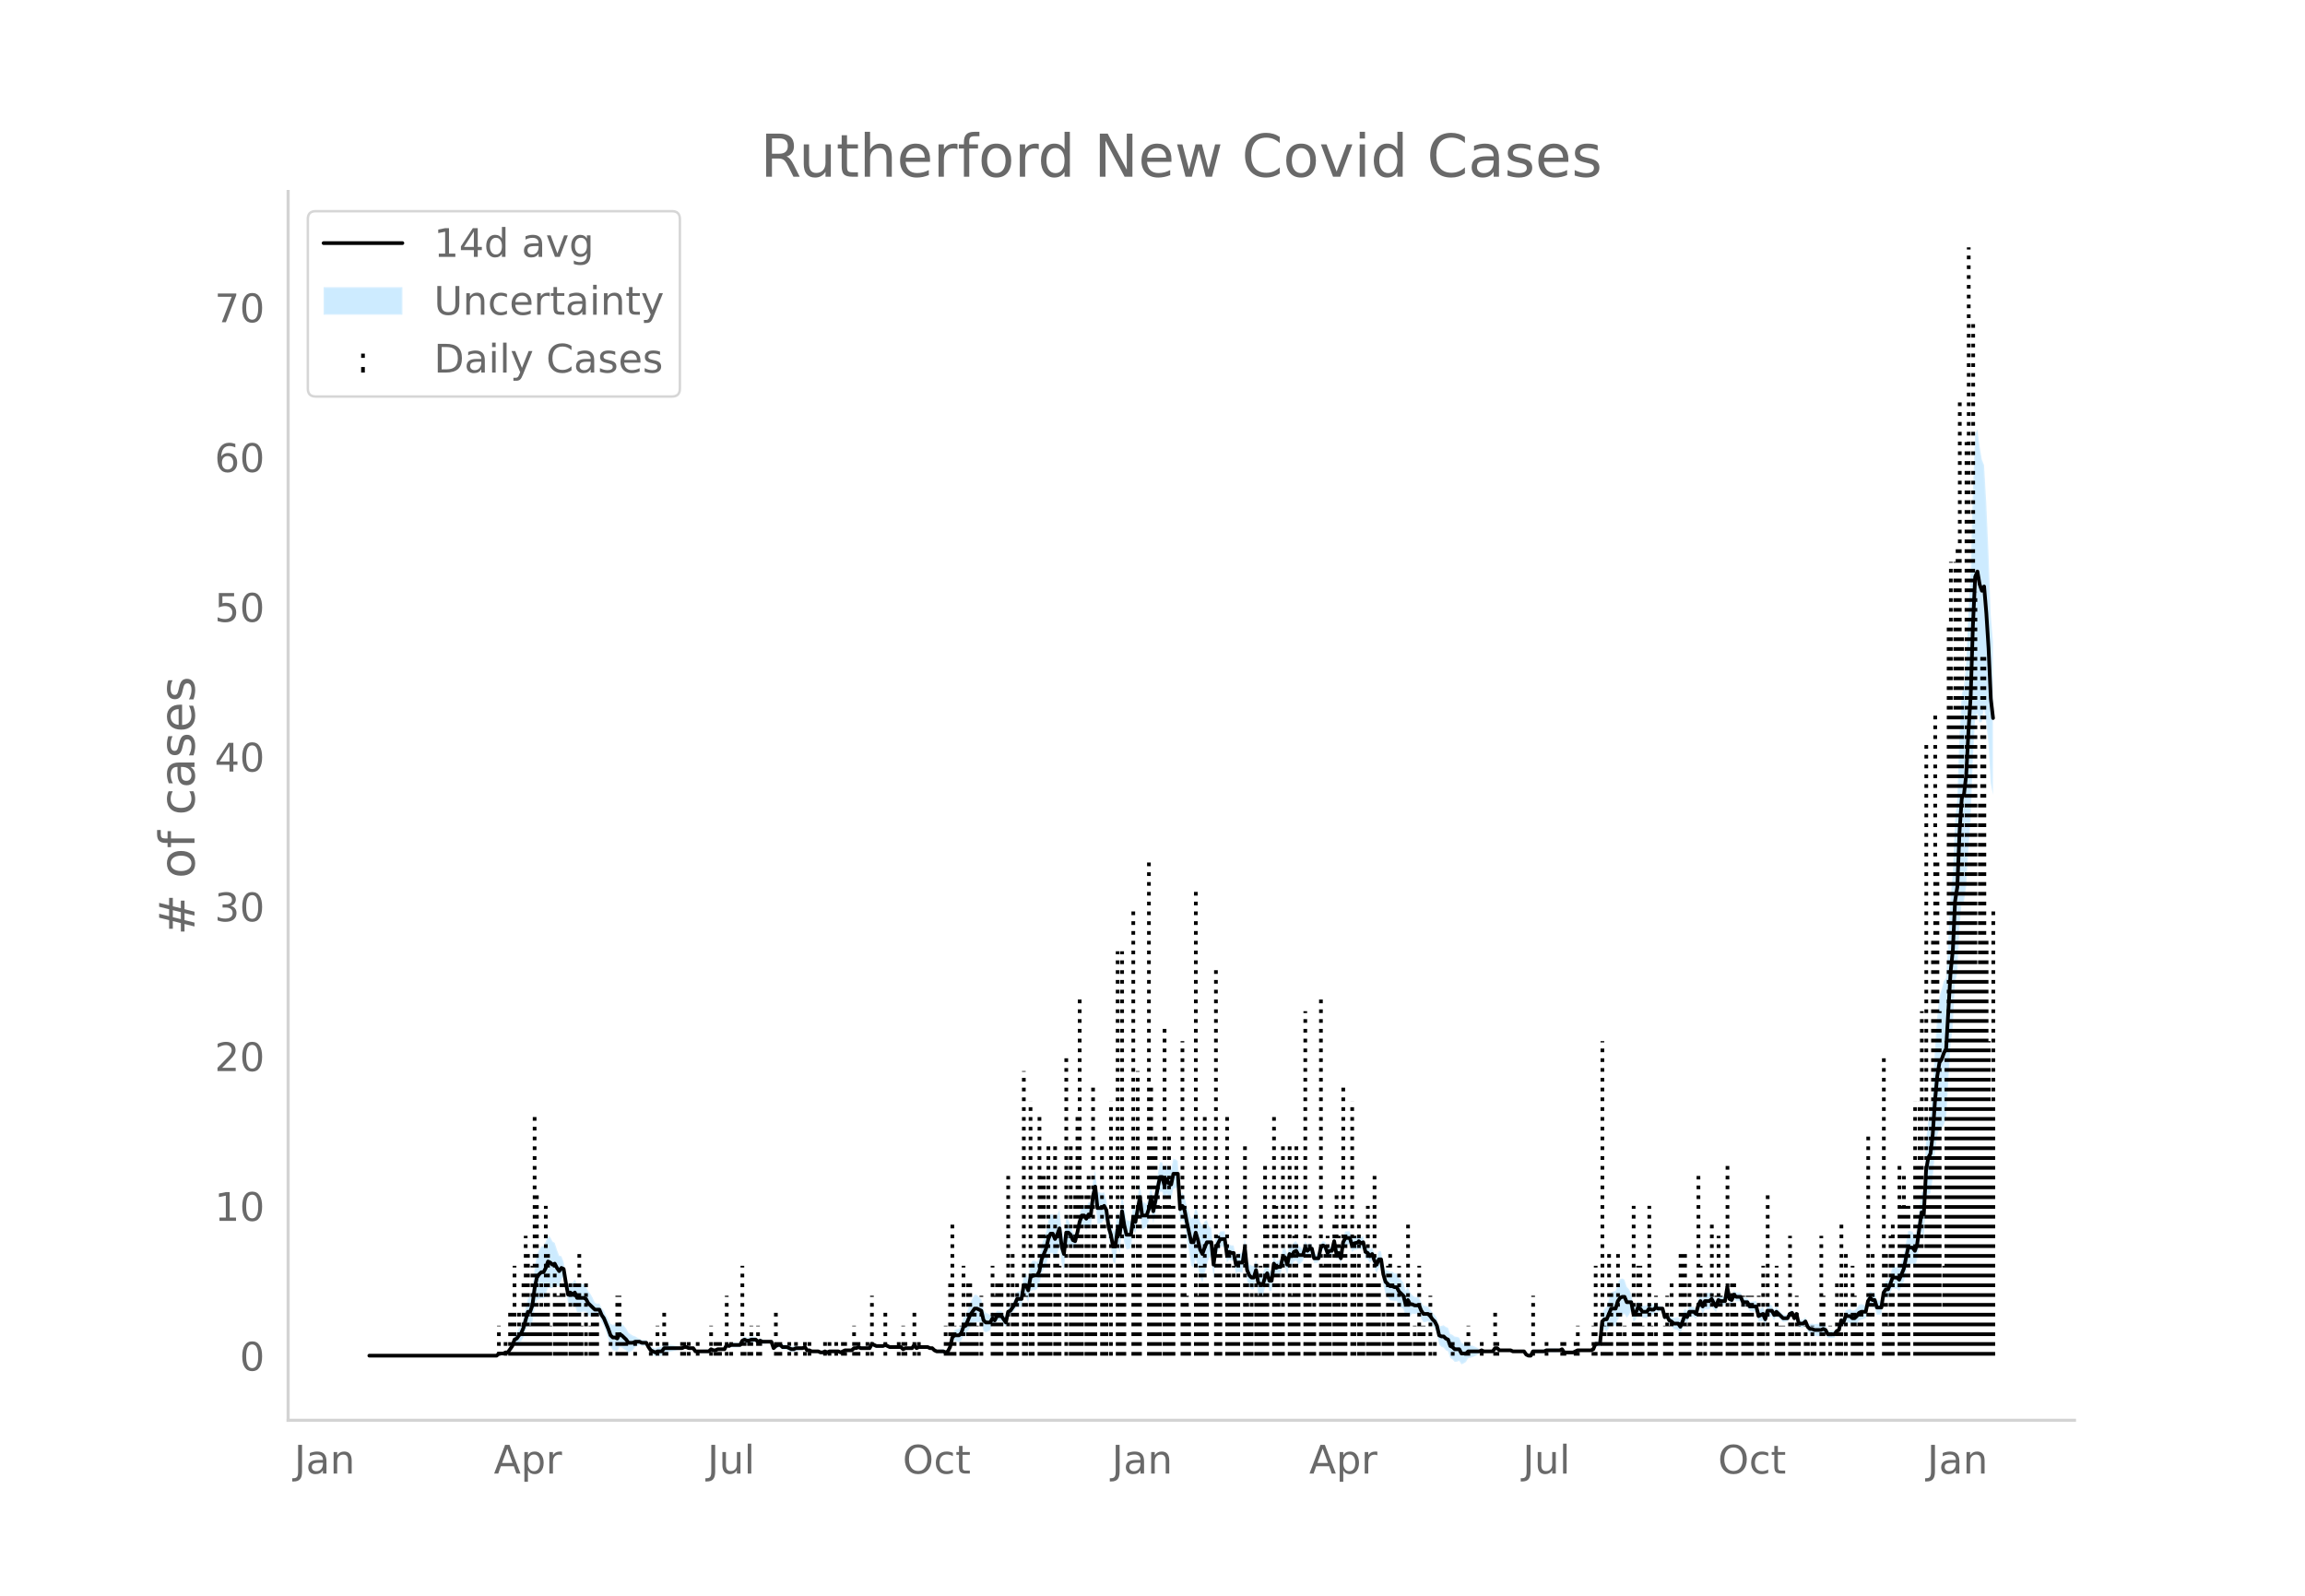 <svg height="864" viewBox="0 0 936 648" width="1248" xmlns="http://www.w3.org/2000/svg" xmlns:xlink="http://www.w3.org/1999/xlink"><defs><style>*{stroke-linecap:butt;stroke-linejoin:round}</style></defs><g id="figure_1"><path d="M0 648h936V0H0z" style="fill:#fff" id="patch_1"/><g id="axes_1"><path d="M117 576.72h725.4V77.76H117z" style="fill:none" id="patch_2"/><g id="PolyCollection_1"><defs><path d="M150.88-97.514H201.677l.907-.637.907.084.907.054.907-.334.907.065.907-1.05.907-.918.908-1.89.907.048.907-.81.907-.448.907-1.634.907-2.666.907-2.135.907.573.907-2.006.907-5.729.907-3.05.908-.497.907-.397.907.105.907-1.623.907-2.628.907.039.907.03.907-1.44.907.663.907.235.907-2.874.908-1.491.907 5.24.907 5.927.907-.17.907 1.517.907-.474.907 2.623.907.08.907-.08.907-.179.907.03.908 1.463.907.605.907.156.907-.256.907-.36.907.121.907 2.373.907 1.6.907 2.486.907 2.781.907 3.314.908 1.355.907.185.907.453.907-1.911.907.218.907.642.907.631.907.96.907-.645.907-.59.907-1.148.908-.597.907-.389.907.402.907.01.907-.01.907 1.904.907 1.385.907.502.907.553.907-.383.907.09.908.05.907-1.35.907-.103.907-.134.907-.174.907-.157.907-.205.907-.294.907-.036.907.009.907-.435.908-.09.907.348.907-.124.907-.241.907 1.544.907.125.907.085.907.06.907.044.907.027.907.015.908-.886.907.414.907-.075.907-.525.907-.04.907-.046.907-.053.907-1.439.907.534.907-.32.907.065.908.025.907-.013.907-.05.907-1.526.907-.284.907.445h.907l.907-.445.907-.077.907-.157.907.835.908-.514.907.37.907-.082.907-.103.907-.137.907-.205.907 3.11.907-.762.907-.39.907.029.907.925.907.01.908-.036.907.485.907.448.907.01.907-.5.907-.108.907-.164.907-.27.907-.44.907 1.36.907-.03.908.412.907.05.907.02.907-.006.907.492.907.055.907-.426.907.435.907-.48.907-.064.907-.087.908-.276.907-.035.907.406.907-.435.907-.386.907.036.907.03h.907l.907-.749.907.093.907-.34.908.466.907.016.907.003.907-.012.907-.026.907-1.619.907.459.907.424.907-.033.907-.06.907-.09.908-.417.907.413.907.435.907-.026.907-.03.907-.033.907-.039.907-.044.907.9.907-.446.907.014.908.005.907-.005.907-1.253.907 1.24.907-.464h3.628l.907.439h.907l.908.934.907.58.907.104.907.08.907.061.907.414.907-.411.907-1.738.907-3.226.907-.294.907.4.908.3.907-.552.907-2.06.907-.056.907-1.727.907-1.676.907-.916.907-1.04.907-.095.907.039.907-.053.908 3.568.907.55.907-.387.907-.48.907-2.25.907.663.907-1.964.907-.054.907-.002.907 1.27.907 1.176.908-4.503.907-.491.907-1.116.907-.865.907-1.626.907.309.907.137.907-4.711.907.497.907 2.33.907-4.613.908-.448.907.011.907-.49.907-1.773.907-4.462.907-1.8.907-1.766.907-3.143.907-1.605.907.06.907 2.236.907-1.771.908-3 .907 6.856.907 2.464.907-9.212.907-.89.907-.233.907 1.532.907-.015.907-3.672.907-3.881.907-1.895.908.533.907 1.527.907-1.376.907.697.907-7.08.907-3.444.907 8.694.907-.08.907-.246.907-1.488.907.69.908 6.654.907 3.659.907 6.087.907.951.907-6.808.907 2.415.907-9.521.907 5.222.907 2.864.907-.182.907-.303.908-7.291.907 1.12.907-5.154.907-3.625.907 7.437.907-.453.907-.677.907-2.538.907-4.545.907 5.648.907-4.137.908-4.94.907-3.827.907-.01.907 3.543.907-2.662.907 1.804.907.572.907-4.387.907-.306.907-.615.907 14.336.908-1.01.907 1.68.907 5.828.907 5.386.907 5.802.907.897.907-3.56.907 3.246.907 4.309.907 1.976.907-3.498.908-3.788.907-2.604.907-.631.907 8.742.907-8.208.907-2.534.907-2.014.907.055.907.051.907 6.381.907-1.33.908.49.907-.028.907 5.324.907-.64.907.124.907.027.907-6.308.907 9.587.907 2.638.907 1.025.907-.124.908-3.707.907 5.617.907.585.907.474.907-3.41.907-1.808.907 2.984.907-.131.907-6.99.907.36.907-.32.908.174.907-3.328.907.403.907 3.125.907-4.115.907.778.907-1.91.907-.391.907 1.673.907-.575.907-.933.908-2.834.907 1.099.907-1.07.907-.38.907 3.94.907.027.907-.371.907-4.219.907-.724.907.54.907 2.605.907-.9.908-.04.907-3.657.907 5.218.907-.422.907 2.291.907-6.304.907-1.494.907.09.907-.046.907 3.044.907-.846 1.815-.394v-.499l.907.803.907-.514.907 4.004.907.391.907 1.446.907-1.095.907 3.085.907 2.175.907-2.19.908-.142.907 6.847.907 3.905.907 1.44.907 1.177.907.092.907.224.907-.015.907 1.724.907.853.907.578.908 3.62.907-1.854.907 1.2.907-1.06.907.14.907-.079.907-.118.907 2.233.907 1.344.907-.105.907-.32.908.7.907 1.221.907.823.907 2.149.907 4.567.907.97.907.276.907 1.072.907.47.907 2.704.907.562.908 1 .907-.09.907-.325.907 1.432.907-.4.907-.566.907-1.512.907-.216.907-.265.907-.402.907-.419.908-.584.907-.607.907.281.907-.05.907-.064.907-.084.907-.055.907-1.206.907.029.907.867.907-.003.908-.006.907-.007.907-.01.907-.014.907.448h4.535l.907 1.414.908.547.907.124.907-1.755.907-.02.907-.022.907-.023.907-.026h.907l.907-.409.907.024.907.022.908.02.907.017.907-.054.907-.17.907-.73.907 1.357.907.043.907.036.907.03.907.027.907-.434.908-.435h5.442l.907-.434.907-1.753.907.217.907.128.907-7.138.908.244.907.71.907-1.41.907-1.416.907.456.907.213.907-2.755.907-1.186.907-.606.907-.476.907 1.493.908-1.054.907-1.755.907 4.469.907-.696.907-2.6.907.26.907 1.393.907.083.907.077.907-1.34.907.27.908-.304.907-1.314.907.251.907-.242.907-.349.907 3.708.907-.287.907 2.093.907.737.907 1.231.907.262.908.19.907 1.49.907-2.221.907-2.724.907.619.907-2.307.907-.146.907-.162.907.928.907-3.042.907-1.189.908 2.284.907-1.989.907.042.907-.094.907-1.259.907 1.353.907 1.13.907-2.867.907.333.907-.163.907-.242.908-5.356.907 4.721.907.435.907-2.207.907.888.907.009h.907l.907 2.208.907-.027.907-.172.907 1.94.908.157.907.133.907.114.907 3.965.907-.1.907-.24.907 2.346.907-3.652.907-.256.907-.36.907 1.657.908-1.51.907.606.907.815.907.83.907-.124.907-.233.907-1.743.907-.42.907 2.232.907-1.844.907 4.182.908.138.907.038.907-.831.907 2.29.907 1.082.907.172.907.628.907.128.907.075.907-.153.907-.806.908.293.907 1.274.907.063.907-.007.907-.078.907-1.731.907-.545.907-3.342.907 1.102.907-2.03.907.392.908.282.907.993.907.096.907-.765.907-1.297.907-.52.907-.237.907-.435.907-4.21.907-1.176.907 1.11.907.011.908 2.986.907-.08.907-.105.907-5.809.907-1.06.907.119.907-1.818.907-2.072.907.247.907.007.907 1.008.908-1.862.907-1.816.907-3.653.907-3.698.907.128.907-.357.907 1.23.907-2.532.907-5.935.907-5.214.907 1.636.908-14.73.907-2.67.907-.208.907-5.998.907-10.643.907-6.812.907-2.865.907.292.907-1.919.907-2.236.907-15.508.908-14.42.907-7.473.907-18.228.907-3.357.907-18.783.907-10.301.907-.182.907-6.158.907-15.173.907-11.761.907-24.938.908-16.276.907-2.052.907 3.48.907-.132.907-5.763.907 6.458.907 8.084.907 15.94.907 4.78v-62.278l-.907-10.859-.907-24.894-.907-20.586-.907-15.262-.907-2.288-.907-5.346-.907-6.945-.907 2.292-.908 22.82-.907 32.405-.907 16.91-.907 20.448-.907 9.48-.907 3.294-.907 16.632-.907 26.395-.907 7.938-.907 21.737-.907 9.904-.908 16.857-.907 15.769-.907 1.24-.907 3.293-.907 2.899-.907 8.43-.907 13.17-.907 16.29-.907 9.641-.907 3.268-.907 7.755-.908 20.892-.907-.102-.907 7.818-.907 7.097-.907 2.68-.907-1.375-.907-.357-.907.128-.907 4.99-.907 5.035-.907 2.528-.908 2.483-.907-.73-.907.007-.907.247-.907 3.14-.907 2.527-.907.12-.907 1.545-.907 6.354-.907-.105-.907-.08-.908-3.096-.907.011-.907-.627-.907 1.43-.907 4.48-.907-.436-.907-.238-.907.35-.907 1.31-.907.971-.907.097-.907-.745-.908.282-.907.392-.907 3.183-.907-.635-.907 4.477-.907.324-.907.875-.907-.078-.907-.007-.907.063-.907-2.201-.908-.576-.907.063-.907-.153-.907.074-.907.129-.907-.242-.907.173-.907-.655-.907-2.055-.907.906-.907.039-.908.138-.907-3.637-.907 1.63-.907-2.112-.907.45-.907 1.732-.907-.234-.907-.123-.907-.908-.907-.923-.907-1.13-.908 1.095-.907-1.817-.907-.362-.907-.255-.907 3.298-.907-1.997-.907.628-.907.77-.907-3.855-.907.114-.907.133-.908.157-.907-1.536-.907-.171-.907-.028-.907-2.135h-.907l-.907.009-.907-.85-.907 2.137-.907-.434-.907-4.836-.908 5.938-.907-.242-.907-.162-.907-.536-.907 2.346-.907-1.477-.907-2.122-.907.478-.907-.094-.907.042-.907 2.356-.908-2.06-.907 2.286-.907 3.908-.907-.809-.907-.162-.907-.147-.907 2.038-.907-1.12-.907 2.49-.907 2.123-.907-1.117-.908.19-.907.263-.907-.507-.907-.132-.907-1.382-.907.582-.907-3.243-.907-.349-.907-.242-.907-.618-.907.424-.908-.304-.907-.6-.907 1.268-.907.077-.907.083-.907-1.213-.907-.61-.907 1.744-.907.174-.907-5.089-.907-1.754-.908-1.055-.907-2.85-.907-.476-.907.262-.907 1.421-.907 3.326-.907.213-.907.456-.907 2.928-.907 2.934-.907.71-.908 1.983-.907 11.106-.907.128-.907.218-.907 2.59-.907.435h-5.442l-.908.434-.907.434-.907.027-.907.03-.907.037-.907.042-.907-1.25-.907.14-.907-.17-.907-.054-.907.018-.908.02-.907.021-.907.024-.907.46h-.907l-.907-.026-.907-.024-.907-.021-.907-.02-.907 1.72-.907.124-.908-.322-.907-1.192h-4.535l-.907-.421-.907-.013-.907-.01-.907-.008-.908-.006-.907-.003-.907-.87-.907.028-.907 1.401-.907-.055-.907-.084-.907-.064-.907-.05-.907-.587-.907.261-.908-.584-.907-.42-.907-.401-.907-.265-.907-.216-.907.226-.907-.566-.907-.4-.907-2.043-.907-.326-.907-.09-.908-.738-.907-.306-.907-2.509-.907-.4-.907-.664-.907.275-.907.101-.907-3.252-.907-1.326-.907-.915-.907-1.384-.908-1.039-.907-.32-.907-.104-.907-1.263-.907-2.111-.907-.118-.907-.08-.907-.728-.907-1.06-.907-2.275-.907 1.62-.908-3.33-.907-1.159-.907-.885-.907-1.75-.907-.016-.907-.645-.907.092-.907-.56-.907-.298-.907-2.177-.907-5.316-.908-.142-.907 2.154-.907-1.3-.907-2.128-.907.642-.907-1.16-.907-.478-.907-3.815-.907.355-.907-.935v.37l-1.815.475-.907.892-.907-3.038-.907-.047-.907.09-.907 1.982-.907 6.728-.907-2.053-.907.446-.907-5.207-.907 4.162-.908-.04-.907.838-.907-2.608-.907-.329-.907 1.014-.907 4.47-.907-.372-.907.028-.907-3.881-.907-.379-.907.667-.907-1.507-.908 3.248-.907-.933-.907-.575-.907-1.803-.907.477-.907 1.566-.907-.96-.907 4.574-.907-2.957-.907.403-.907 4.491-.908.174-.907.55-.907-3.116-.907 6.911-.907-.13-.907-3.098-.907 1.667-.907 2.671-.907-.394-.907-.284-.907-4.81-.908 2.376-.907-.125-.907-.712-.907-1.706-.907-8.658-.907 5.855-.907.028-.907.123-.907 1.098-.907-4.233-.907-.028-.908-.378-.907 1.275-.907-6.651-.907.051-.907.055-.907 1.461-.907.942-.907 5.693-.907-9.503-.907-.632-.907-2.604-.908.557-.907 1.714-.907-1.498-.907-3.511-.907-2.836-.907 4.26-.907.896-.907-2.885-.907-2.434-.907-3.729-.907-1.795-.908 1.597-.907-14.336-.907-.615-.907-.306-.907 4.302-.907-.297-.907-1.671-.907 2.551-.907-3.408-.907-.01-.907 4.861-.908 5.486-.907 4.551-.907-5.647-.907 5.012-.907 2.675-.907-.676-.907-.453-.907-7.334-.907 5.933-.907 5.27-.907-2.354-.908 6.61-.907-.303-.907-.182-.907-4.955-.907-6.073-.907 9.593-.907-1.929-.907 7.093-.907.952-.907-3.47-.907-2.424-.908-7.247-.907-2.785-.907.25-.907-.247-.907-.08-.907-8.682-.907 4.376-.907 8.559-.907-.173-.907 2.1-.907-1.08-.908.533-.907 3.319-.907 4.807-.907 3.278-.907-.883-.907-2.812-.907-1.97-.907-.891-.907 8.163-.907-3.617-.907-7.914-.908 2.213-.907 1.705-.907-2.108-.907.06-.907 2.739-.907 4.676-.907 2.578-.907 2.544-.907 5.095-.907 1.702-.907-.49-.907.01-.908 1.29-.907 5.814-.907-2.015-.907.497-.907 6.584-.907.137-.907.31-.907 2.717-.907 1.742-.907 1.49-.907.378-.908 4.185-.907-1.431-.907-1.336-.907-.002-.907-.054-.907 1.51-.907-1.074-.907 1.227-.907-.48-.907-.388-.907-1.187-.908-4.252-.907-.921-.907-.83-.907-.095-.907 1.566-.907 1.69-.907 2.668-.907 2.618-.907.812-.907 3.153-.907 1.186-.908.3-.907.4-.907 1.443-.907 4.593-.907 1.738-.907.458-.907-.456-.907.062-.907.08-.907.104-.907-.29-.908-.803h-.907l-.907-.43h-3.628l-.907.406-.907-1.367-.907 1.353-.907-.005-.908.005-.907.014-.907.424-.907-.839-.907-.044-.907-.038-.907-.033-.907-.03-.907-.026-.907-.435-.907-.455-.908.453-.907-.092-.907-.059-.907-.033-.907-.445-.907-.41-.907 1.857-.907-.027-.907-.011-.907.002-.907.016-.908-.402-.907.528-.907.093-.907.99h-.907l-.907.029-.907.037-.907.482-.907.434-.907-.463-.907-.035-.908-.276-.907-.088-.907-.063-.907.389-.907-.434-.907.442-.907.056-.907-.377-.907-.007-.907.02-.907.05-.908-.456-.907-.03-.907-1.246-.907.43-.907-.271-.907-.165-.907-.107-.907.368-.907.01-.907-.42-.907-.384-.908-.036-.907.01-.907-.813-.907.028-.907.48-.907.975-.907-2.103-.907-.205-.907-.136-.907-.104-.907-.08-.907-.5-.908.354-.907-.902-.907-.157-.907-.077-.907.424h-.907l-.907-.424-.907.585-.907 1.95-.907-.051-.907-.013-.908.025-.907.065-.907.55-.907-.336-.907 2.036-.907-.053-.907-.046-.907-.04-.907.344-.907-.075-.907-.454-.908.851-.907.015-.907.027-.907.043-.907.061-.907.085-.907.125-.907-1.063-.907-.24-.907-.125-.907-.52-.908-.09-.907.434-.907.009-.907-.036-.907-.294-.907-.205-.907-.158-.907-.173-.907-.134-.907-.104-.907 1.256-.908.05-.907.09-.907.486-.907-.315-.907-.367-.907-1.221-.907-1.572-.907-.01-.907.01-.907-.467-.907-.388-.908-.597-.907-.28-.907-.59-.907-.645-.907-1.647-.907-1.106-.907-1.095-.907-.65-.907 1.564-.907-.417-.907.186-.908-.383-.907-1.9-.907-1.562-.907-1.859-.907-1.005-.907-1.972-.907.122-.907-.361-.907-1.994-.907-1.58-.907-1.134-.908-2.013-.907-.838-.907-.178-.907-.08-.907.079-.907-1.721-.907 1.264-.907-.221-.907 1.568-.907-3.63-.907-6.054-.908-2.361-.907-.267-.907-2.372-.907-2.811-.907-.572-.907-1.707-.907-.83-.907 2.585-.907 1.851-.907.105-.907 1.342-.908 2.108-.907 5.639-.907 8.172-.907 3.207-.907.572-.907 3.948-.907 4.284-.907 2.71-.907 1.29-.907 1.796-.907.917-.908 3.323-.907 1.688-.907 1.557-.907.065-.907.534-.907.055-.907.083-.907 1.101H150.88z" id="m2075e004b1" style="stroke:#fff;stroke-opacity:.2"/></defs><g clip-path="url(#p4170faf7d8)"><use style="fill:#089fff;fill-opacity:.2;stroke:#fff;stroke-opacity:.2" xlink:href="#m2075e004b1" y="648"/></g></g><g id="LineCollection_1"><path clip-path="url(#p4170faf7d8)" d="M202.584 550.486v-12.163M205.305 550.486v-6.082M207.12 550.486v-18.245M208.026 550.486v-18.245M208.934 550.486v-36.49M209.84 550.486v-6.082M210.748 550.486v-18.245M211.655 550.486v-12.163M212.562 550.486v-30.408M213.469 550.486v-48.654M214.376 550.486v-42.572M215.283 550.486v-12.163M216.19 550.486v-36.49M217.097 550.486V453.18M218.004 550.486v-66.899M218.912 550.486v-18.245M219.819 550.486v-30.408M220.726 550.486v-18.245M221.633 550.486V489.67M222.54 550.486v-42.572M223.447 550.486v-12.163M225.261 550.486v-36.49M226.168 550.486V526.16M227.075 550.486V526.16M227.982 550.486v-30.408M228.89 550.486v-30.408M229.797 550.486v-18.245M231.61 550.486v-30.408M232.518 550.486v-18.245M233.425 550.486v-30.408M234.332 550.486v-30.408M235.24 550.486v-42.572M236.146 550.486v-12.163M237.96 550.486v-30.408M239.775 550.486v-12.163M240.682 550.486v-18.245M241.589 550.486v-18.245M242.496 550.486v-18.245M247.938 550.486v-6.082M250.66 550.486V526.16M251.567 550.486V526.16M252.474 550.486v-6.082M253.381 550.486v-6.082M254.288 550.486v-6.082M257.916 550.486v-6.082M264.266 550.486v-6.082M266.987 550.486v-12.163M269.709 550.486v-18.245M270.616 550.486v-6.082M276.965 550.486v-6.082M277.872 550.486v-6.082M279.687 550.486v-6.082M283.315 550.486v-6.082M288.758 550.486v-12.163M290.572 550.486v-6.082M291.479 550.486v-6.082M292.386 550.486v-6.082M295.107 550.486V526.16M296.921 550.486v-6.082M301.457 550.486v-36.49M302.364 550.486v-6.082M304.178 550.486v-6.082M305.085 550.486v-12.163M307.806 550.486v-12.163M308.714 550.486v-6.082M315.063 550.486v-18.245M315.97 550.486v-6.082M316.877 550.486v-6.082M320.506 550.486v-6.082M323.227 550.486v-6.082M326.855 550.486v-6.082M328.67 550.486v-6.082M335.02 550.486v-6.082M336.833 550.486v-6.082M339.555 550.486v-6.082M342.276 550.486v-6.082M343.183 550.486v-6.082M346.811 550.486v-12.163M347.718 550.486v-6.082M348.625 550.486v-6.082M352.254 550.486v-6.082M354.068 550.486V526.16M359.51 550.486v-18.245M364.953 550.486v-6.082M366.767 550.486v-12.163M367.674 550.486v-6.082M371.303 550.486v-18.245M373.117 550.486v-6.082M384.002 550.486v-12.163M384.91 550.486v-6.082M385.816 550.486v-30.408M386.723 550.486v-54.735M387.63 550.486v-12.163M390.352 550.486v-12.163M391.259 550.486v-36.49M392.166 550.486v-6.082M393.073 550.486v-30.408M393.98 550.486v-30.408M394.887 550.486v-18.245M395.794 550.486v-18.245M396.701 550.486v-12.163M398.515 550.486V526.16M403.05 550.486v-36.49M403.958 550.486V526.16M404.865 550.486v-30.408M405.772 550.486v-30.408M406.68 550.486v-30.408M409.4 550.486v-72.98M410.308 550.486v-6.082M411.215 550.486v-42.572M412.122 550.486v-18.245M413.029 550.486v-30.408M415.75 550.486V434.934M416.657 550.486V526.16M418.471 550.486V447.097M419.379 550.486v-42.572M422.1 550.486V453.18M423.007 550.486v-72.98M423.914 550.486v-72.98M424.821 550.486v-48.654M425.728 550.486v-85.144M426.635 550.486v-30.408M428.45 550.486v-85.144M429.356 550.486v-48.654M430.264 550.486v-36.49M432.985 550.486V428.852M434.799 550.486v-85.144M435.706 550.486v-42.572M436.613 550.486v-66.899M437.52 550.486V453.18M438.427 550.486v-145.96M439.334 550.486v-66.899M441.149 550.486v-66.899M442.056 550.486v-72.98M442.963 550.486v-30.408M443.87 550.486v-109.47M444.777 550.486v-54.735M447.498 550.486v-85.144M448.405 550.486v-54.735M449.312 550.486v-42.572M451.127 550.486V447.097M453.848 550.486V386.28M454.755 550.486v-42.572M455.662 550.486V386.28M456.57 550.486v-30.408M460.198 550.486V368.035M461.105 550.486v-30.408M462.012 550.486V434.934M462.919 550.486v-66.899M466.547 550.486V349.79M467.454 550.486v-109.47M468.361 550.486v-85.144M469.268 550.486v-91.225M470.176 550.486v-72.98M471.083 550.486V489.67M472.897 550.486V416.69M473.804 550.486v-66.899M474.711 550.486v-91.225M475.618 550.486V489.67M476.525 550.486V489.67M480.154 550.486V422.77M481.06 550.486V489.67M481.968 550.486V526.16M482.875 550.486v-18.245M485.596 550.486V361.953M486.503 550.486V526.16M487.41 550.486v-36.49M488.317 550.486v-36.49M489.224 550.486V453.18M490.132 550.486v-30.408M493.76 550.486V392.362M494.667 550.486v-48.654M495.574 550.486v-42.572M498.295 550.486V453.18M499.202 550.486v-42.572M500.11 550.486v-30.408M501.017 550.486v-36.49M501.924 550.486v-30.408M502.83 550.486v-42.572M505.552 550.486v-85.144M506.46 550.486v-30.408M507.366 550.486v-18.245M508.273 550.486v-30.408M510.088 550.486v-42.572M510.995 550.486V526.16M511.902 550.486v-36.49M512.809 550.486V526.16M513.716 550.486v-79.062M514.623 550.486v-54.735M517.344 550.486V453.18M518.251 550.486V489.67M519.158 550.486v-36.49M520.066 550.486v-18.245M520.973 550.486v-85.144M523.694 550.486v-85.144M524.601 550.486V526.16M525.508 550.486v-48.654M526.415 550.486v-85.144M527.322 550.486v-30.408M530.044 550.486v-139.88M530.95 550.486v-42.572M531.858 550.486v-48.654M532.765 550.486v-18.245M533.672 550.486v-30.408M536.393 550.486v-145.96M537.3 550.486v-36.49M538.207 550.486v-42.572M539.114 550.486v-48.654M540.021 550.486v-42.572M541.836 550.486v-54.735M542.743 550.486v-66.899M543.65 550.486v-48.654M544.557 550.486v-18.245M545.464 550.486v-109.47M546.371 550.486v-54.735M549.092 550.486V447.097M550 550.486v-48.654M551.814 550.486v-48.654M551.814 550.486v-54.735M552.72 550.486v-30.408M553.628 550.486v-6.082M555.442 550.486V489.67M556.35 550.486v-30.408M557.256 550.486v-30.408M558.163 550.486v-72.98M559.07 550.486v-30.408M559.977 550.486v-30.408M561.792 550.486v-18.245M562.699 550.486v-6.082M563.606 550.486v-36.49M564.513 550.486v-42.572M565.42 550.486v-30.408M568.141 550.486v-36.49M569.048 550.486v-18.245M569.955 550.486v-18.245M570.863 550.486V526.16M571.77 550.486v-54.735M572.677 550.486v-6.082M574.49 550.486v-12.163M575.398 550.486v-6.082M576.305 550.486v-36.49M577.212 550.486v-12.163M578.12 550.486v-12.163M580.84 550.486V526.16M582.655 550.486v-6.082M589.911 550.486v-6.082M595.354 550.486v-6.082M596.261 550.486v-12.163M601.704 550.486v-6.082M607.146 550.486v-18.245M608.053 550.486v-6.082M622.567 550.486V526.16M628.01 550.486v-6.082M634.359 550.486v-6.082M635.266 550.486v-6.082M639.801 550.486v-6.082M640.709 550.486v-12.163M647.058 550.486v-12.163M647.965 550.486v-36.49M650.686 550.486V422.77M651.594 550.486v-12.163M652.5 550.486v-6.082M653.408 550.486v-42.572M654.315 550.486v-30.408M657.036 550.486v-42.572M657.943 550.486v-18.245M658.85 550.486v-6.082M659.757 550.486v-12.163M660.664 550.486v-6.082M663.386 550.486V489.67M664.293 550.486v-18.245M665.2 550.486v-36.49M666.107 550.486v-36.49M667.014 550.486v-12.163M669.735 550.486V489.67M670.642 550.486v-12.163M671.55 550.486v-6.082M672.457 550.486V526.16M676.085 550.486v-12.163M676.992 550.486V526.16M677.9 550.486v-12.163M678.806 550.486v-30.408M682.435 550.486v-42.572M683.342 550.486v-42.572M684.249 550.486v-42.572M685.156 550.486v-12.163M686.063 550.486v-30.408M689.691 550.486v-72.98M690.598 550.486v-36.49M692.413 550.486v-30.408M695.134 550.486v-54.735M696.041 550.486v-18.245M696.948 550.486V526.16M697.855 550.486v-48.654M698.762 550.486V526.16M701.484 550.486v-79.062M702.39 550.486v-6.082M703.298 550.486v-30.408M704.205 550.486v-30.408M705.112 550.486v-18.245M707.833 550.486V526.16M708.74 550.486v-18.245M709.647 550.486V526.16M710.554 550.486V526.16M711.462 550.486V526.16M714.183 550.486V526.16M715.09 550.486v-12.163M715.997 550.486v-36.49M717.811 550.486v-66.899M721.44 550.486v-36.49M722.347 550.486v-12.163M723.254 550.486v-12.163M724.16 550.486v-12.163M726.882 550.486v-48.654M727.79 550.486v-18.245M728.696 550.486v-6.082M729.603 550.486V526.16M730.51 550.486v-12.163M733.232 550.486v-12.163M734.139 550.486v-6.082M735.953 550.486v-12.163M736.86 550.486v-6.082M739.581 550.486v-48.654M740.488 550.486V526.16M743.21 550.486v-12.163M745.931 550.486v-30.408M746.838 550.486v-12.163M747.745 550.486v-54.735M749.56 550.486v-42.572M752.28 550.486v-36.49M753.188 550.486V526.16M754.095 550.486v-12.163M755.002 550.486v-18.245M755.909 550.486v-18.245M758.63 550.486v-91.225M759.537 550.486v-30.408M760.444 550.486v-42.572M764.98 550.486V428.852M765.887 550.486v-42.572M766.794 550.486v-12.163M767.701 550.486v-48.654M768.608 550.486v-54.735M771.33 550.486v-79.062M772.237 550.486V489.67M773.144 550.486v-72.98M774.05 550.486V489.67M774.958 550.486V489.67M777.68 550.486V447.097M778.586 550.486v-79.062M779.493 550.486V447.097M780.4 550.486v-139.88M781.307 550.486v-42.572M782.215 550.486v-249.35M783.122 550.486v-72.98M784.029 550.486V447.097M784.936 550.486V380.198M785.843 550.486V288.973M786.75 550.486V349.79M787.657 550.486v-139.88M788.564 550.486v-18.245M789.471 550.486v-36.49M790.378 550.486V422.77M791.285 550.486V252.483M792.193 550.486v-322.33M793.1 550.486V288.973M794.007 550.486v-322.33M794.914 550.486V222.074M795.82 550.486V161.257M796.728 550.486V258.564M797.635 550.486V355.872M798.542 550.486V179.502M799.45 550.486V100.44M800.356 550.486V209.911M801.263 550.486V130.85M802.17 550.486V240.32M803.078 550.486V392.362M803.985 550.486V325.463M804.892 550.486v-285.84M805.799 550.486v-285.84M806.706 550.486V380.198M807.613 550.486V422.77M808.52 550.486V447.097M809.427 550.486V368.035" style="fill:none;stroke:#000;stroke-dasharray:1.5,2.475;stroke-dashoffset:0;stroke-width:1.5"/></g><path clip-path="url(#p4170faf7d8)" d="M149.973 550.486h51.704l.907-.869h1.814l.907-.434h.907l1.814-2.607.908-2.606.907-.434.907-1.304.907-.868.907-2.173 1.814-6.516h.907l.907-2.606.907-6.95.907-4.345.908-1.303.907-.869h.907l.907-1.737.907-2.607.907.435.907.868.907-.434.907 1.738.907 1.303.907-1.303.908.434.907 5.647.907 4.779.907-.869.907.869.907-.869.907 2.172h2.721l.907.434.908 1.738 2.72 2.607h1.815l.907 2.172.907 1.303 1.814 4.344.907 2.606.908.87h.907l.907.434.907-1.738.907.434 1.814 1.738.907 1.303h1.814l.907-.434h1.815l.907.434h1.814l.907 1.738.907 1.303 1.814.869.907-.435h1.815l.907-1.303h7.256l.907-.434h.908l.907.434h1.814l.907 1.303h5.442l.908-.868.907.434h.907l.907-.434h2.721l.907-1.738.907.434.907-.434h3.629l.907-1.738.907-.434.907.434h.907l.907-.434h1.814l.907.869.908-.435.907.435h3.628l.907 2.606.907-.869.907-.434h.907l.907.869h1.815l1.814.869h.907l.907-.435h2.721l.907-.434.907 1.303h.907l.908.434h2.72l.908.435h.907l.907-.435.907.435.907-.435h3.629l.907.435 1.814-.869h2.721l.907-.869h.907l.907-.434.908.434h3.628l.907-1.737 1.814.868h2.721l.908-.434 1.814.869h4.535l.907.869.907-.435h2.722l.907-1.303.907 1.303.907-.434h3.628l.907.434h.907l.908.87.907.433h2.72l.908.435.907-.435.907-1.737.907-3.91.907-.869h1.815l.907-.868.907-2.607.907-.434 1.814-4.344 1.814-2.607h.907l1.814.869.908 3.91.907.868h1.814l.907-1.737.907.869.907-1.738h1.814l1.814 2.606.908-4.344.907-.434 1.814-2.606.907-2.173h1.814l.907-5.647h.907l.907 2.172.907-5.213.908-.868h1.814l.907-1.738.907-4.779 1.814-4.344.907-3.91.907-2.171h.907l.907 2.172.907-1.738.908-2.606.907 7.385.907 3.04.907-8.688h.907l.907.87.907 2.171.907.434.907-3.475.907-4.344.907-2.606h.908l.907 1.303.907-1.738.907.435.907-7.82.907-3.91.907 8.689h1.814l.907-.869.907 1.738.908 6.95.907 3.041.907 4.779h.907l.907-6.951.907 2.172.907-9.557.907 5.647.907 3.91h1.814l.908-6.95.907 1.737 1.814-9.991.907 7.385h1.814l.907-2.607.907-4.778.907 5.647.907-4.344.908-5.213.907-4.344h.907l.907 3.475.907-2.606.907 1.737.907.435.907-4.344h1.814l.907 14.335.908-1.303.907 1.738.907 4.778 1.814 8.254h.907l.907-3.91.907 3.041.907 3.91.907 1.737.907-2.606.908-2.172h1.814l.907 9.122.907-6.95 1.814-3.475h1.814l.907 6.516.907-1.303.908.434h.907l.907 4.778.907-.868h1.814l.907-6.082.907 9.122.907 2.173.907.868h.907l.908-3.04.907 5.212 1.814.87.907-3.042.907-1.737.907 3.04h.907l.907-6.95.907 1.738.907-.435h.908l.907-3.91h.907l.907 3.041.907-4.344.907.87.907-1.738.907-.435.907 1.738h1.814l.908-3.041.907 1.303.907-.869h.907l.907 3.91h1.814l.907-4.344.907-.869.907.435.907 2.606.907-.869h.908l.907-3.91.907 5.213.907-.434.907 2.172.907-6.516.907-1.738h1.814l.907 3.041.907-.869 1.815-.434v-.435l.907.87.907-.435.907 3.91.907.434.907 1.303.907-.869.907 2.607.907 1.737.907-2.172h.908l.907 6.082.907 3.041 1.814 1.738h.907l.907.434h.907l.907 1.738 1.814 1.737.908 3.476.907-1.738.907 1.738h.907l.907.434h1.814l.907 2.172.907 1.303h1.814l.908.869.907 1.303.907.87.907 1.737.907 3.91.907.434h.907l.907.869.907.434.907 2.606.907.435.908.869h1.814l.907 1.737h1.814l.907-.869h4.536l.907-.434.907.434h3.628l.907-1.303h.907l.907.87h4.536l.907.433h4.535l.907 1.304.908.434h.907l.907-1.738h4.535l.907-.434h5.443l.907-.434.907 1.303h3.628l1.815-.869h5.442l.907-.434.907-2.172h1.814l.907-9.123.908-.869h.907l1.814-4.344h1.814l.907-3.04.907-1.304.907-.434h.907l.907 2.172h1.815l.907 4.778.907-.434.907-2.172.907.434.907 1.303h1.814l.907-1.303.907.435h.908l.907-.87.907.435h1.814l.907 3.475.907-.434.907 1.738.907.434.907.869h1.815l.907 1.303.907-2.172.907-2.606.907.868.907-2.172h1.814l.907.87.907-3.476.907-1.738.908 2.172.907-2.172h1.814l.907-.869.907 1.738.907 1.303.907-2.606.907.434h1.814l.908-5.647.907 4.778.907.435.907-2.172.907.869h1.814l.907 2.172h1.814l.907 1.737h2.722l.907 3.91 1.814-.869.907 2.172.907-3.475h1.814l.907 1.738.908-1.304 2.72 2.607h1.815l.907-1.738.907-.434.907 2.172.907-1.738.907 3.91h1.815l.907-.869.907 2.172.907.869h.907l.907.434h2.721l.907-.434.908.434.907 1.738h2.72l.908-1.303.907-.435.907-3.91.907.87.907-2.607h1.815l.907.869h.907l.907-.869.907-1.303.907-.435h1.814l.907-4.344.907-1.303.907.869h.907l.908 3.04h1.814l.907-6.08.907-1.304h.907l.907-2.172.907-2.607h1.814l.907.87 1.815-4.345 1.814-8.688h1.814l.907 1.303.907-2.606 1.814-13.033.907.87.908-17.811.907-5.213.907-1.738.907-7.82.907-13.466.907-9.991.907-5.648.907-1.303.907-2.606.907-1.738 1.815-31.277.907-8.688.907-19.983.907-5.647.907-22.59.907-13.466.907-1.738.907-7.82.907-17.81.907-14.335.907-28.671.908-19.549.907-2.172.907 5.213.907 2.607.907-1.738.907 10.86.907 14.336.907 20.417.907 7.82h0" style="fill:none;stroke:#000;stroke-linecap:round;stroke-width:1.5" id="line2d_1"/><path d="M117 576.72V77.76" style="fill:none;stroke:#d3d3d3;stroke-linecap:square;stroke-linejoin:miter;stroke-width:1.25" id="patch_3"/><path d="M117 576.72h725.4" style="fill:none;stroke:#d3d3d3;stroke-linecap:square;stroke-linejoin:miter;stroke-width:1.25" id="patch_4"/><g id="matplotlib.axis_1"><g id="xtick_1"><g style="fill:#696969" transform="matrix(.16 0 0 -.16 119.498 598.378)" id="text_1"><defs><path d="M9.813 72.906h9.859V5.078q0-13.187-5-19.14-5-5.954-16.094-5.954h-3.75v8.297h3.078q6.531 0 9.219 3.672Q9.813-4.39 9.813 5.078z" id="DejaVuSans-74"/><path d="M34.281 27.484q-10.89 0-15.093-2.484-4.204-2.484-4.204-8.5 0-4.781 3.157-7.594 3.156-2.797 8.562-2.797 7.485 0 12 5.297 4.516 5.297 4.516 14.078v2zm17.922 3.72V0H43.22v8.297Q40.14 3.328 35.547.953q-4.594-2.375-11.234-2.375-8.391 0-13.36 4.719Q6 8.016 6 15.922q0 9.219 6.172 13.906 6.187 4.688 18.437 4.688h12.61v.89q0 6.203-4.078 9.594-4.078 3.39-11.453 3.39-4.688 0-9.141-1.124-4.438-1.125-8.531-3.375v8.312q4.921 1.906 9.562 2.844 4.64.953 9.031.953 11.875 0 17.735-6.156 5.86-6.14 5.86-18.64z" id="DejaVuSans-97"/><path d="M54.89 33.016V0h-8.984v32.719q0 7.765-3.031 11.61-3.031 3.858-9.078 3.858-7.281 0-11.484-4.64-4.204-4.625-4.204-12.64V0H9.08v54.688h9.03v-8.5q3.235 4.937 7.594 7.374Q30.078 56 35.797 56q9.422 0 14.25-5.828 4.844-5.828 4.844-17.156z" id="DejaVuSans-110"/></defs><use xlink:href="#DejaVuSans-74"/><use x="29.492" xlink:href="#DejaVuSans-97"/><use x="90.771" xlink:href="#DejaVuSans-110"/></g></g><g id="xtick_2"><g style="fill:#696969" transform="matrix(.16 0 0 -.16 200.536 598.378)" id="text_2"><defs><path d="M34.188 63.188 20.797 26.906h26.812zm-5.579 9.718h11.188L67.578 0h-10.25l-6.64 18.703h-32.86L11.188 0H.78z" id="DejaVuSans-65"/><path d="M18.11 8.203v-29H9.077v75.484h9.031v-8.296q2.844 4.875 7.157 7.234Q29.594 56 35.594 56q9.968 0 16.187-7.906 6.235-7.907 6.235-20.797T51.78 6.484q-6.218-7.906-16.187-7.906-6 0-10.328 2.375-4.313 2.375-7.157 7.25zm30.578 19.094q0 9.906-4.079 15.547-4.078 5.64-11.203 5.64-7.14 0-11.218-5.64-4.079-5.64-4.079-15.547 0-9.906 4.078-15.547 4.079-5.64 11.22-5.64 7.124 0 11.202 5.64t4.078 15.547z" id="DejaVuSans-112"/><path d="M41.11 46.297q-1.516.875-3.297 1.281Q36.03 48 33.89 48q-7.625 0-11.703-4.953-4.079-4.953-4.079-14.234V0H9.08v54.688h9.03v-8.5q2.844 4.984 7.375 7.39Q30.031 56 36.531 56q.922 0 2.047-.125 1.125-.11 2.484-.36z" id="DejaVuSans-114"/></defs><use xlink:href="#DejaVuSans-65"/><use x="68.408" xlink:href="#DejaVuSans-112"/><use x="131.885" xlink:href="#DejaVuSans-114"/></g></g><g id="xtick_3"><g style="fill:#696969" transform="matrix(.16 0 0 -.16 287.269 598.378)" id="text_3"><defs><path d="M8.5 21.578v33.11h8.984V21.922q0-7.766 3.016-11.656 3.031-3.875 9.094-3.875 7.265 0 11.484 4.64 4.234 4.64 4.234 12.656v31h8.985V0h-8.984v8.406Q42.047 3.422 37.718 1q-4.313-2.422-10.032-2.422-9.421 0-14.312 5.86Q8.5 10.296 8.5 21.578zM31.11 56z" id="DejaVuSans-117"/><path d="M9.422 75.984h8.984V0H9.422z" id="DejaVuSans-108"/></defs><use xlink:href="#DejaVuSans-74"/><use x="29.492" xlink:href="#DejaVuSans-117"/><use x="92.871" xlink:href="#DejaVuSans-108"/></g></g><g id="xtick_4"><g style="fill:#696969" transform="matrix(.16 0 0 -.16 366.541 598.378)" id="text_4"><defs><path d="M39.406 66.219q-10.75 0-17.078-8.016-6.312-8-6.312-21.828 0-13.766 6.312-21.781 6.328-8 17.078-8 10.735 0 17.016 8 6.281 8.015 6.281 21.781 0 13.828-6.281 21.828-6.281 8.016-17.016 8.016zm0 8q15.328 0 24.5-10.281 9.188-10.282 9.188-27.563 0-17.234-9.188-27.516-9.172-10.28-24.5-10.28-15.375 0-24.593 10.25-9.204 10.265-9.204 27.546t9.204 27.563q9.218 10.28 24.593 10.28z" id="DejaVuSans-79"/><path d="M48.781 52.594v-8.407q-3.812 2.11-7.64 3.157-3.828 1.047-7.735 1.047-8.75 0-13.593-5.547-4.829-5.532-4.829-15.547 0-10.016 4.829-15.563 4.843-5.53 13.593-5.53 3.907 0 7.735 1.046 3.828 1.047 7.64 3.156V2.094Q45.016.344 40.984-.531q-4.015-.89-8.562-.89-12.36 0-19.64 7.765-7.266 7.765-7.266 20.953 0 13.375 7.343 21.031Q20.22 56 33.016 56q4.14 0 8.093-.86 3.953-.843 7.672-2.546z" id="DejaVuSans-99"/><path d="M18.313 70.219V54.688h18.5v-6.985h-18.5V18.016q0-6.688 1.828-8.594 1.828-1.906 7.453-1.906h9.218V0h-9.218q-10.407 0-14.36 3.875-3.953 3.89-3.953 14.14v29.688H2.687v6.984h6.594V70.22z" id="DejaVuSans-116"/></defs><use xlink:href="#DejaVuSans-79"/><use x="78.711" xlink:href="#DejaVuSans-99"/><use x="133.691" xlink:href="#DejaVuSans-116"/></g></g><g id="xtick_5"><g style="fill:#696969" transform="matrix(.16 0 0 -.16 451.493 598.378)" id="text_5"><use xlink:href="#DejaVuSans-74"/><use x="29.492" xlink:href="#DejaVuSans-97"/><use x="90.771" xlink:href="#DejaVuSans-110"/></g></g><g id="xtick_6"><g style="fill:#696969" transform="matrix(.16 0 0 -.16 531.624 598.378)" id="text_6"><use xlink:href="#DejaVuSans-65"/><use x="68.408" xlink:href="#DejaVuSans-112"/><use x="131.885" xlink:href="#DejaVuSans-114"/></g></g><g id="xtick_7"><g style="fill:#696969" transform="matrix(.16 0 0 -.16 618.357 598.378)" id="text_7"><use xlink:href="#DejaVuSans-74"/><use x="29.492" xlink:href="#DejaVuSans-117"/><use x="92.871" xlink:href="#DejaVuSans-108"/></g></g><g id="xtick_8"><g style="fill:#696969" transform="matrix(.16 0 0 -.16 697.629 598.378)" id="text_8"><use xlink:href="#DejaVuSans-79"/><use x="78.711" xlink:href="#DejaVuSans-99"/><use x="133.691" xlink:href="#DejaVuSans-116"/></g></g><g id="xtick_9"><g style="fill:#696969" transform="matrix(.16 0 0 -.16 782.581 598.378)" id="text_9"><use xlink:href="#DejaVuSans-74"/><use x="29.492" xlink:href="#DejaVuSans-97"/><use x="90.771" xlink:href="#DejaVuSans-110"/></g></g></g><g id="matplotlib.axis_2"><g id="ytick_1"><g style="fill:#696969" transform="matrix(.16 0 0 -.16 97.32 556.565)" id="text_10"><defs><path d="M31.781 66.406q-7.61 0-11.453-7.5Q16.5 51.422 16.5 36.375q0-14.984 3.828-22.484 3.844-7.5 11.453-7.5 7.672 0 11.5 7.5 3.844 7.5 3.844 22.484 0 15.047-3.844 22.531-3.828 7.5-11.5 7.5zm0 7.813q12.266 0 18.735-9.703 6.468-9.688 6.468-28.141 0-18.406-6.468-28.11-6.47-9.687-18.735-9.687-12.25 0-18.718 9.688-6.47 9.703-6.47 28.109 0 18.453 6.47 28.14Q19.53 74.22 31.78 74.22z" id="DejaVuSans-48"/></defs><use xlink:href="#DejaVuSans-48"/></g></g><g id="ytick_2"><g style="fill:#696969" transform="matrix(.16 0 0 -.16 87.14 495.748)" id="text_11"><defs><path d="M12.406 8.297h16.11v55.625l-17.532-3.516v8.985l17.438 3.515h9.86V8.296H54.39V0H12.406z" id="DejaVuSans-49"/></defs><use xlink:href="#DejaVuSans-49"/><use x="63.623" xlink:href="#DejaVuSans-48"/></g></g><g id="ytick_3"><g style="fill:#696969" transform="matrix(.16 0 0 -.16 87.14 434.93)" id="text_12"><defs><path d="M19.188 8.297h34.421V0H7.33v8.297q5.609 5.812 15.296 15.594 9.703 9.797 12.188 12.64 4.734 5.313 6.609 9 1.89 3.688 1.89 7.25 0 5.813-4.078 9.469-4.078 3.672-10.625 3.672-4.64 0-9.797-1.61-5.14-1.609-11-4.89v9.969Q13.767 71.78 18.938 73q5.188 1.219 9.485 1.219 11.328 0 18.062-5.672 6.735-5.656 6.735-15.125 0-4.5-1.688-8.531-1.672-4.016-6.125-9.485-1.218-1.422-7.765-8.187-6.532-6.766-18.453-18.922z" id="DejaVuSans-50"/></defs><use xlink:href="#DejaVuSans-50"/><use x="63.623" xlink:href="#DejaVuSans-48"/></g></g><g id="ytick_4"><g style="fill:#696969" transform="matrix(.16 0 0 -.16 87.14 374.114)" id="text_13"><defs><path d="M40.578 39.313Q47.656 37.797 51.625 33q3.984-4.781 3.984-11.813 0-10.78-7.422-16.703-7.421-5.906-21.093-5.906-4.578 0-9.438.906-4.86.907-10.031 2.72v9.515q4.094-2.39 8.969-3.61 4.89-1.218 10.218-1.218 9.266 0 14.125 3.656 4.86 3.656 4.86 10.64 0 6.454-4.516 10.079-4.515 3.64-12.562 3.64h-8.5v8.11h8.89q7.266 0 11.125 2.906 3.86 2.906 3.86 8.375 0 5.61-3.985 8.61-3.968 3.015-11.39 3.015-4.063 0-8.703-.89-4.641-.876-10.203-2.72v8.782q5.624 1.562 10.53 2.344 4.907.78 9.25.78 11.235 0 17.766-5.109 6.547-5.093 6.547-13.78 0-6.063-3.468-10.235-3.47-4.172-9.86-5.782z" id="DejaVuSans-51"/></defs><use xlink:href="#DejaVuSans-51"/><use x="63.623" xlink:href="#DejaVuSans-48"/></g></g><g id="ytick_5"><g style="fill:#696969" transform="matrix(.16 0 0 -.16 87.14 313.297)" id="text_14"><defs><path d="M37.797 64.313 12.89 25.39h24.906zm-2.594 8.593H47.61V25.391h10.407v-8.203H47.609V0h-9.812v17.188H4.89v9.515z" id="DejaVuSans-52"/></defs><use xlink:href="#DejaVuSans-52"/><use x="63.623" xlink:href="#DejaVuSans-48"/></g></g><g id="ytick_6"><g style="fill:#696969" transform="matrix(.16 0 0 -.16 87.14 252.48)" id="text_15"><defs><path d="M10.797 72.906h38.719v-8.312H19.828v-17.86q2.14.735 4.281 1.094 2.157.36 4.313.36 12.203 0 19.328-6.688 7.14-6.688 7.14-18.11 0-11.765-7.328-18.296-7.328-6.516-20.656-6.516-4.593 0-9.36.781-4.75.782-9.827 2.344v9.922q4.39-2.39 9.078-3.563 4.687-1.171 9.906-1.171 8.453 0 13.375 4.437 4.938 4.438 4.938 12.063 0 7.609-4.938 12.047-4.922 4.453-13.375 4.453-3.953 0-7.89-.875-3.922-.875-8.016-2.735z" id="DejaVuSans-53"/></defs><use xlink:href="#DejaVuSans-53"/><use x="63.623" xlink:href="#DejaVuSans-48"/></g></g><g id="ytick_7"><g style="fill:#696969" transform="matrix(.16 0 0 -.16 87.14 191.663)" id="text_16"><defs><path d="M33.016 40.375q-6.641 0-10.532-4.547-3.875-4.531-3.875-12.437 0-7.86 3.875-12.438 3.891-4.562 10.532-4.562 6.64 0 10.515 4.562 3.875 4.578 3.875 12.438 0 7.906-3.875 12.437-3.875 4.547-10.515 4.547zm19.578 30.922v-8.984q-3.719 1.75-7.5 2.671-3.782.938-7.5.938-9.766 0-14.922-6.594-5.14-6.594-5.875-19.922 2.875 4.25 7.219 6.516 4.359 2.266 9.578 2.266 10.984 0 17.36-6.672 6.374-6.657 6.374-18.125 0-11.235-6.64-18.032-6.641-6.78-17.672-6.78-12.657 0-19.344 9.687-6.688 9.703-6.688 28.109 0 17.281 8.204 27.563 8.203 10.28 22.015 10.28 3.719 0 7.5-.734t7.89-2.187z" id="DejaVuSans-54"/></defs><use xlink:href="#DejaVuSans-54"/><use x="63.623" xlink:href="#DejaVuSans-48"/></g></g><g id="ytick_8"><g style="fill:#696969" transform="matrix(.16 0 0 -.16 87.14 130.846)" id="text_17"><defs><path d="M8.203 72.906h46.875v-4.203L28.61 0H18.312L43.22 64.594H8.203z" id="DejaVuSans-55"/></defs><use xlink:href="#DejaVuSans-55"/><use x="63.623" xlink:href="#DejaVuSans-48"/></g></g><g style="fill:#696969" transform="matrix(0 -.2 -.2 0 78.98 379.813)" id="text_18"><defs><path d="M51.125 44H36.922l-4.11-16.313h14.313zm-7.328 27.781-5.078-20.265h14.265L58.11 71.78h7.813L60.89 51.516h15.234V44h-17.14l-4-16.313h15.53V20.22H53.079L48 0h-7.813l5.032 20.219H30.906L25.875 0h-7.86l5.079 20.219H7.719v7.468h17.187L29 44H13.281v7.516h17.625l4.985 20.265z" id="DejaVuSans-35"/><path d="M30.61 48.39q-7.22 0-11.422-5.64-4.204-5.64-4.204-15.453 0-9.813 4.172-15.453 4.188-5.64 11.453-5.64 7.188 0 11.375 5.655 4.203 5.672 4.203 15.438 0 9.719-4.203 15.406-4.187 5.688-11.375 5.688zm0 7.61q11.718 0 18.406-7.625 6.703-7.61 6.703-21.078 0-13.422-6.703-21.078-6.688-7.64-18.407-7.64-11.765 0-18.437 7.64-6.656 7.656-6.656 21.078 0 13.469 6.656 21.078Q18.844 56 30.609 56z" id="DejaVuSans-111"/><path d="M37.11 75.984V68.5h-8.594q-4.828 0-6.72-1.953-1.874-1.953-1.874-7.031v-4.828h14.797v-6.985H19.922V0H10.89v47.703H2.297v6.984h8.594V58.5q0 9.125 4.25 13.297 4.25 4.187 13.468 4.187z" id="DejaVuSans-102"/><path d="M44.281 53.078v-8.5q-3.797 1.953-7.906 2.922-4.094.984-8.5.984-6.688 0-10.031-2.047-3.344-2.046-3.344-6.156 0-3.125 2.39-4.906 2.391-1.781 9.626-3.39l3.078-.688q9.562-2.047 13.593-5.781 4.032-3.735 4.032-10.422 0-7.625-6.032-12.078-6.03-4.438-16.578-4.438-4.39 0-9.156.86Q10.688.296 5.422 2v9.281q4.984-2.594 9.812-3.89 4.829-1.282 9.579-1.282 6.343 0 9.75 2.172 3.421 2.172 3.421 6.125 0 3.656-2.468 5.61-2.453 1.953-10.813 3.765l-3.125.735q-8.344 1.75-12.062 5.39-3.704 3.64-3.704 9.985 0 7.718 5.47 11.906Q16.75 56 26.811 56q4.97 0 9.36-.734 4.406-.72 8.11-2.188z" id="DejaVuSans-115"/><path d="M56.203 29.594v-4.39H14.891q.593-9.282 5.593-14.142 5-4.859 13.938-4.859 5.172 0 10.031 1.266 4.86 1.265 9.656 3.812v-8.5Q49.266.734 44.187-.344 39.11-1.422 33.892-1.422q-13.094 0-20.735 7.61-7.64 7.625-7.64 20.625 0 13.421 7.25 21.296Q20.016 56 32.328 56q11.031 0 17.453-7.11 6.422-7.093 6.422-19.296zm-8.984 2.64q-.094 7.36-4.125 11.75-4.032 4.407-10.672 4.407-7.516 0-12.031-4.25-4.516-4.25-5.203-11.97z" id="DejaVuSans-101"/></defs><use xlink:href="#DejaVuSans-35"/><use x="83.789" xlink:href="#DejaVuSans-32"/><use x="115.576" xlink:href="#DejaVuSans-111"/><use x="176.758" xlink:href="#DejaVuSans-102"/><use x="211.963" xlink:href="#DejaVuSans-32"/><use x="243.75" xlink:href="#DejaVuSans-99"/><use x="298.73" xlink:href="#DejaVuSans-97"/><use x="360.01" xlink:href="#DejaVuSans-115"/><use x="412.109" xlink:href="#DejaVuSans-101"/><use x="473.633" xlink:href="#DejaVuSans-115"/></g></g><g style="fill:#696969" transform="matrix(.24 0 0 -.24 308.75 71.76)" id="text_19"><defs><path d="M44.39 34.188q3.172-1.079 6.172-4.594 3-3.516 6.032-9.672L66.609 0H56l-9.313 18.703q-3.624 7.328-7.015 9.719-3.39 2.39-9.25 2.39h-10.75V0h-9.86v72.906h22.266q12.5 0 18.656-5.234 6.157-5.219 6.157-15.766 0-6.89-3.203-11.437-3.204-4.532-9.297-6.282zM19.673 64.797V38.922h12.406q7.125 0 10.766 3.297 3.64 3.297 3.64 9.687 0 6.39-3.64 9.64-3.64 3.25-10.766 3.25z" id="DejaVuSans-82"/><path d="M54.89 33.016V0h-8.984v32.719q0 7.765-3.031 11.61-3.031 3.858-9.078 3.858-7.281 0-11.484-4.64-4.204-4.625-4.204-12.64V0H9.08v75.984h9.03V46.188q3.235 4.937 7.594 7.374Q30.078 56 35.797 56q9.422 0 14.25-5.828 4.844-5.828 4.844-17.156z" id="DejaVuSans-104"/><path d="M45.406 46.39v29.594h8.985V0h-8.985v8.203Q42.578 3.328 38.25.953q-4.313-2.375-10.375-2.375-9.906 0-16.14 7.906-6.22 7.922-6.22 20.813 0 12.89 6.22 20.797Q17.968 56 27.874 56q6.063 0 10.375-2.375 4.328-2.36 7.156-7.234zm-30.61-19.093q0-9.906 4.079-15.547 4.078-5.64 11.203-5.64 7.125 0 11.219 5.64 4.11 5.64 4.11 15.547 0 9.906-4.11 15.547-4.094 5.64-11.219 5.64-7.125 0-11.203-5.64-4.078-5.64-4.078-15.547z" id="DejaVuSans-100"/><path d="M9.813 72.906h13.28l32.329-60.984v60.984h9.562V0h-13.28L19.39 60.984V0H9.813z" id="DejaVuSans-78"/><path d="M4.203 54.688h8.985l11.234-42.672 11.172 42.672h10.593l11.235-42.672 11.187 42.672h8.985L63.28 0H52.688L40.922 44.828 29.109 0H18.5z" id="DejaVuSans-119"/><path d="M64.406 67.281v-10.39q-4.984 4.64-10.625 6.922-5.64 2.296-11.984 2.296-12.5 0-19.14-7.64-6.641-7.64-6.641-22.094 0-14.406 6.64-22.047 6.64-7.64 19.14-7.64 6.345 0 11.985 2.296 5.64 2.297 10.625 6.938V5.609Q59.234 2.094 53.437.33q-5.78-1.75-12.218-1.75-16.563 0-26.094 10.124-9.516 10.14-9.516 27.672 0 17.578 9.516 27.703 9.531 10.14 26.094 10.14 6.531 0 12.312-1.734 5.797-1.734 10.875-5.203z" id="DejaVuSans-67"/><path d="M2.984 54.688H12.5L29.594 8.797l17.093 45.89h9.516L35.687 0H23.485z" id="DejaVuSans-118"/><path d="M9.422 54.688h8.984V0H9.422zm0 21.296h8.984v-11.39H9.422z" id="DejaVuSans-105"/></defs><use xlink:href="#DejaVuSans-82"/><use x="64.982" xlink:href="#DejaVuSans-117"/><use x="128.361" xlink:href="#DejaVuSans-116"/><use x="167.57" xlink:href="#DejaVuSans-104"/><use x="230.949" xlink:href="#DejaVuSans-101"/><use x="292.473" xlink:href="#DejaVuSans-114"/><use x="333.586" xlink:href="#DejaVuSans-102"/><use x="368.791" xlink:href="#DejaVuSans-111"/><use x="429.973" xlink:href="#DejaVuSans-114"/><use x="469.336" xlink:href="#DejaVuSans-100"/><use x="532.813" xlink:href="#DejaVuSans-32"/><use x="564.6" xlink:href="#DejaVuSans-78"/><use x="639.404" xlink:href="#DejaVuSans-101"/><use x="700.928" xlink:href="#DejaVuSans-119"/><use x="782.715" xlink:href="#DejaVuSans-32"/><use x="814.502" xlink:href="#DejaVuSans-67"/><use x="884.326" xlink:href="#DejaVuSans-111"/><use x="945.508" xlink:href="#DejaVuSans-118"/><use x="1004.688" xlink:href="#DejaVuSans-105"/><use x="1032.471" xlink:href="#DejaVuSans-100"/><use x="1095.947" xlink:href="#DejaVuSans-32"/><use x="1127.734" xlink:href="#DejaVuSans-67"/><use x="1197.559" xlink:href="#DejaVuSans-97"/><use x="1258.838" xlink:href="#DejaVuSans-115"/><use x="1310.938" xlink:href="#DejaVuSans-101"/><use x="1372.461" xlink:href="#DejaVuSans-115"/></g><g id="legend_1"><path d="M128.2 161.015h144.675q3.2 0 3.2-3.2V88.96q0-3.2-3.2-3.2H128.2q-3.2 0-3.2 3.2v68.855q0 3.2 3.2 3.2z" style="fill:none;opacity:.8;stroke:#ccc;stroke-linejoin:miter" id="patch_5"/><path d="M131.4 98.718h32" style="fill:none;stroke:#000;stroke-linecap:round;stroke-width:1.5" id="line2d_4"/><g style="fill:#696969" transform="matrix(.16 0 0 -.16 176.2 104.317)" id="text_20"><defs><path d="M45.406 27.984q0 9.766-4.031 15.125-4.016 5.375-11.297 5.375-7.219 0-11.25-5.375-4.031-5.359-4.031-15.125 0-9.718 4.031-15.093t11.25-5.375q7.281 0 11.297 5.375 4.031 5.375 4.031 15.093zm8.985-21.203q0-13.953-6.203-20.765Q42-20.797 29.203-20.797q-4.734 0-8.937.703-4.203.703-8.157 2.172v8.735q3.954-2.141 7.813-3.157 3.86-1.031 7.86-1.031 8.843 0 13.234 4.61 4.39 4.609 4.39 13.937v4.453q-2.781-4.844-7.125-7.234Q33.938 0 27.875 0 17.828 0 11.672 7.656q-6.156 7.672-6.156 20.328 0 12.688 6.156 20.344Q17.828 56 27.875 56q6.063 0 10.406-2.39 4.344-2.391 7.125-7.22v8.297h8.985z" id="DejaVuSans-103"/></defs><use xlink:href="#DejaVuSans-49"/><use x="63.623" xlink:href="#DejaVuSans-52"/><use x="127.246" xlink:href="#DejaVuSans-100"/><use x="190.723" xlink:href="#DejaVuSans-32"/><use x="222.51" xlink:href="#DejaVuSans-97"/><use x="283.789" xlink:href="#DejaVuSans-118"/><use x="342.969" xlink:href="#DejaVuSans-103"/></g><path d="M131.4 127.802h32v-11.2h-32z" style="fill:#089fff;opacity:.2;stroke:#fff;stroke-linejoin:miter" id="patch_6"/><g style="fill:#696969" transform="matrix(.16 0 0 -.16 176.2 127.802)" id="text_21"><defs><path d="M8.688 72.906h9.921V28.61q0-11.718 4.235-16.875 4.25-5.14 13.781-5.14 9.469 0 13.719 5.14 4.25 5.157 4.25 16.875v44.297H64.5V27.391q0-14.25-7.063-21.532-7.046-7.28-20.812-7.28-13.828 0-20.89 7.28-7.047 7.282-7.047 21.532z" id="DejaVuSans-85"/><path d="M32.172-5.078q-3.797-9.766-7.422-12.735-3.61-2.984-9.656-2.984H7.906v7.516h5.282q3.703 0 5.75 1.765Q21-9.766 23.483-3.219l1.61 4.094-22.11 53.813H12.5l17.094-42.766 17.093 42.766h9.516z" id="DejaVuSans-121"/></defs><use xlink:href="#DejaVuSans-85"/><use x="73.193" xlink:href="#DejaVuSans-110"/><use x="136.572" xlink:href="#DejaVuSans-99"/><use x="191.553" xlink:href="#DejaVuSans-101"/><use x="253.076" xlink:href="#DejaVuSans-114"/><use x="294.189" xlink:href="#DejaVuSans-116"/><use x="333.398" xlink:href="#DejaVuSans-97"/><use x="394.678" xlink:href="#DejaVuSans-105"/><use x="422.461" xlink:href="#DejaVuSans-110"/><use x="485.84" xlink:href="#DejaVuSans-116"/><use x="525.049" xlink:href="#DejaVuSans-121"/></g><path d="M147.4 151.287v-7.7" style="fill:none;stroke:#000;stroke-dasharray:2.25,3.712;stroke-dashoffset:0;stroke-width:1.5" id="line2d_6"/><g style="fill:#696969" transform="matrix(.16 0 0 -.16 176.2 151.287)" id="text_22"><defs><path d="M19.672 64.797V8.109h11.922q15.093 0 22.093 6.829 7 6.843 7 21.593 0 14.64-7 21.453-7 6.813-22.093 6.813zm-9.86 8.11h20.266q21.188 0 31.094-8.813 9.922-8.813 9.922-27.563 0-18.86-9.969-27.703Q51.172 0 30.078 0H9.813z" id="DejaVuSans-68"/></defs><use xlink:href="#DejaVuSans-68"/><use x="77.002" xlink:href="#DejaVuSans-97"/><use x="138.281" xlink:href="#DejaVuSans-105"/><use x="166.064" xlink:href="#DejaVuSans-108"/><use x="193.848" xlink:href="#DejaVuSans-121"/><use x="253.027" xlink:href="#DejaVuSans-32"/><use x="284.814" xlink:href="#DejaVuSans-67"/><use x="354.639" xlink:href="#DejaVuSans-97"/><use x="415.918" xlink:href="#DejaVuSans-115"/><use x="468.018" xlink:href="#DejaVuSans-101"/><use x="529.541" xlink:href="#DejaVuSans-115"/></g></g></g></g><defs><clipPath id="p4170faf7d8"><path d="M117 77.76h725.4v498.96H117z"/></clipPath></defs></svg>
